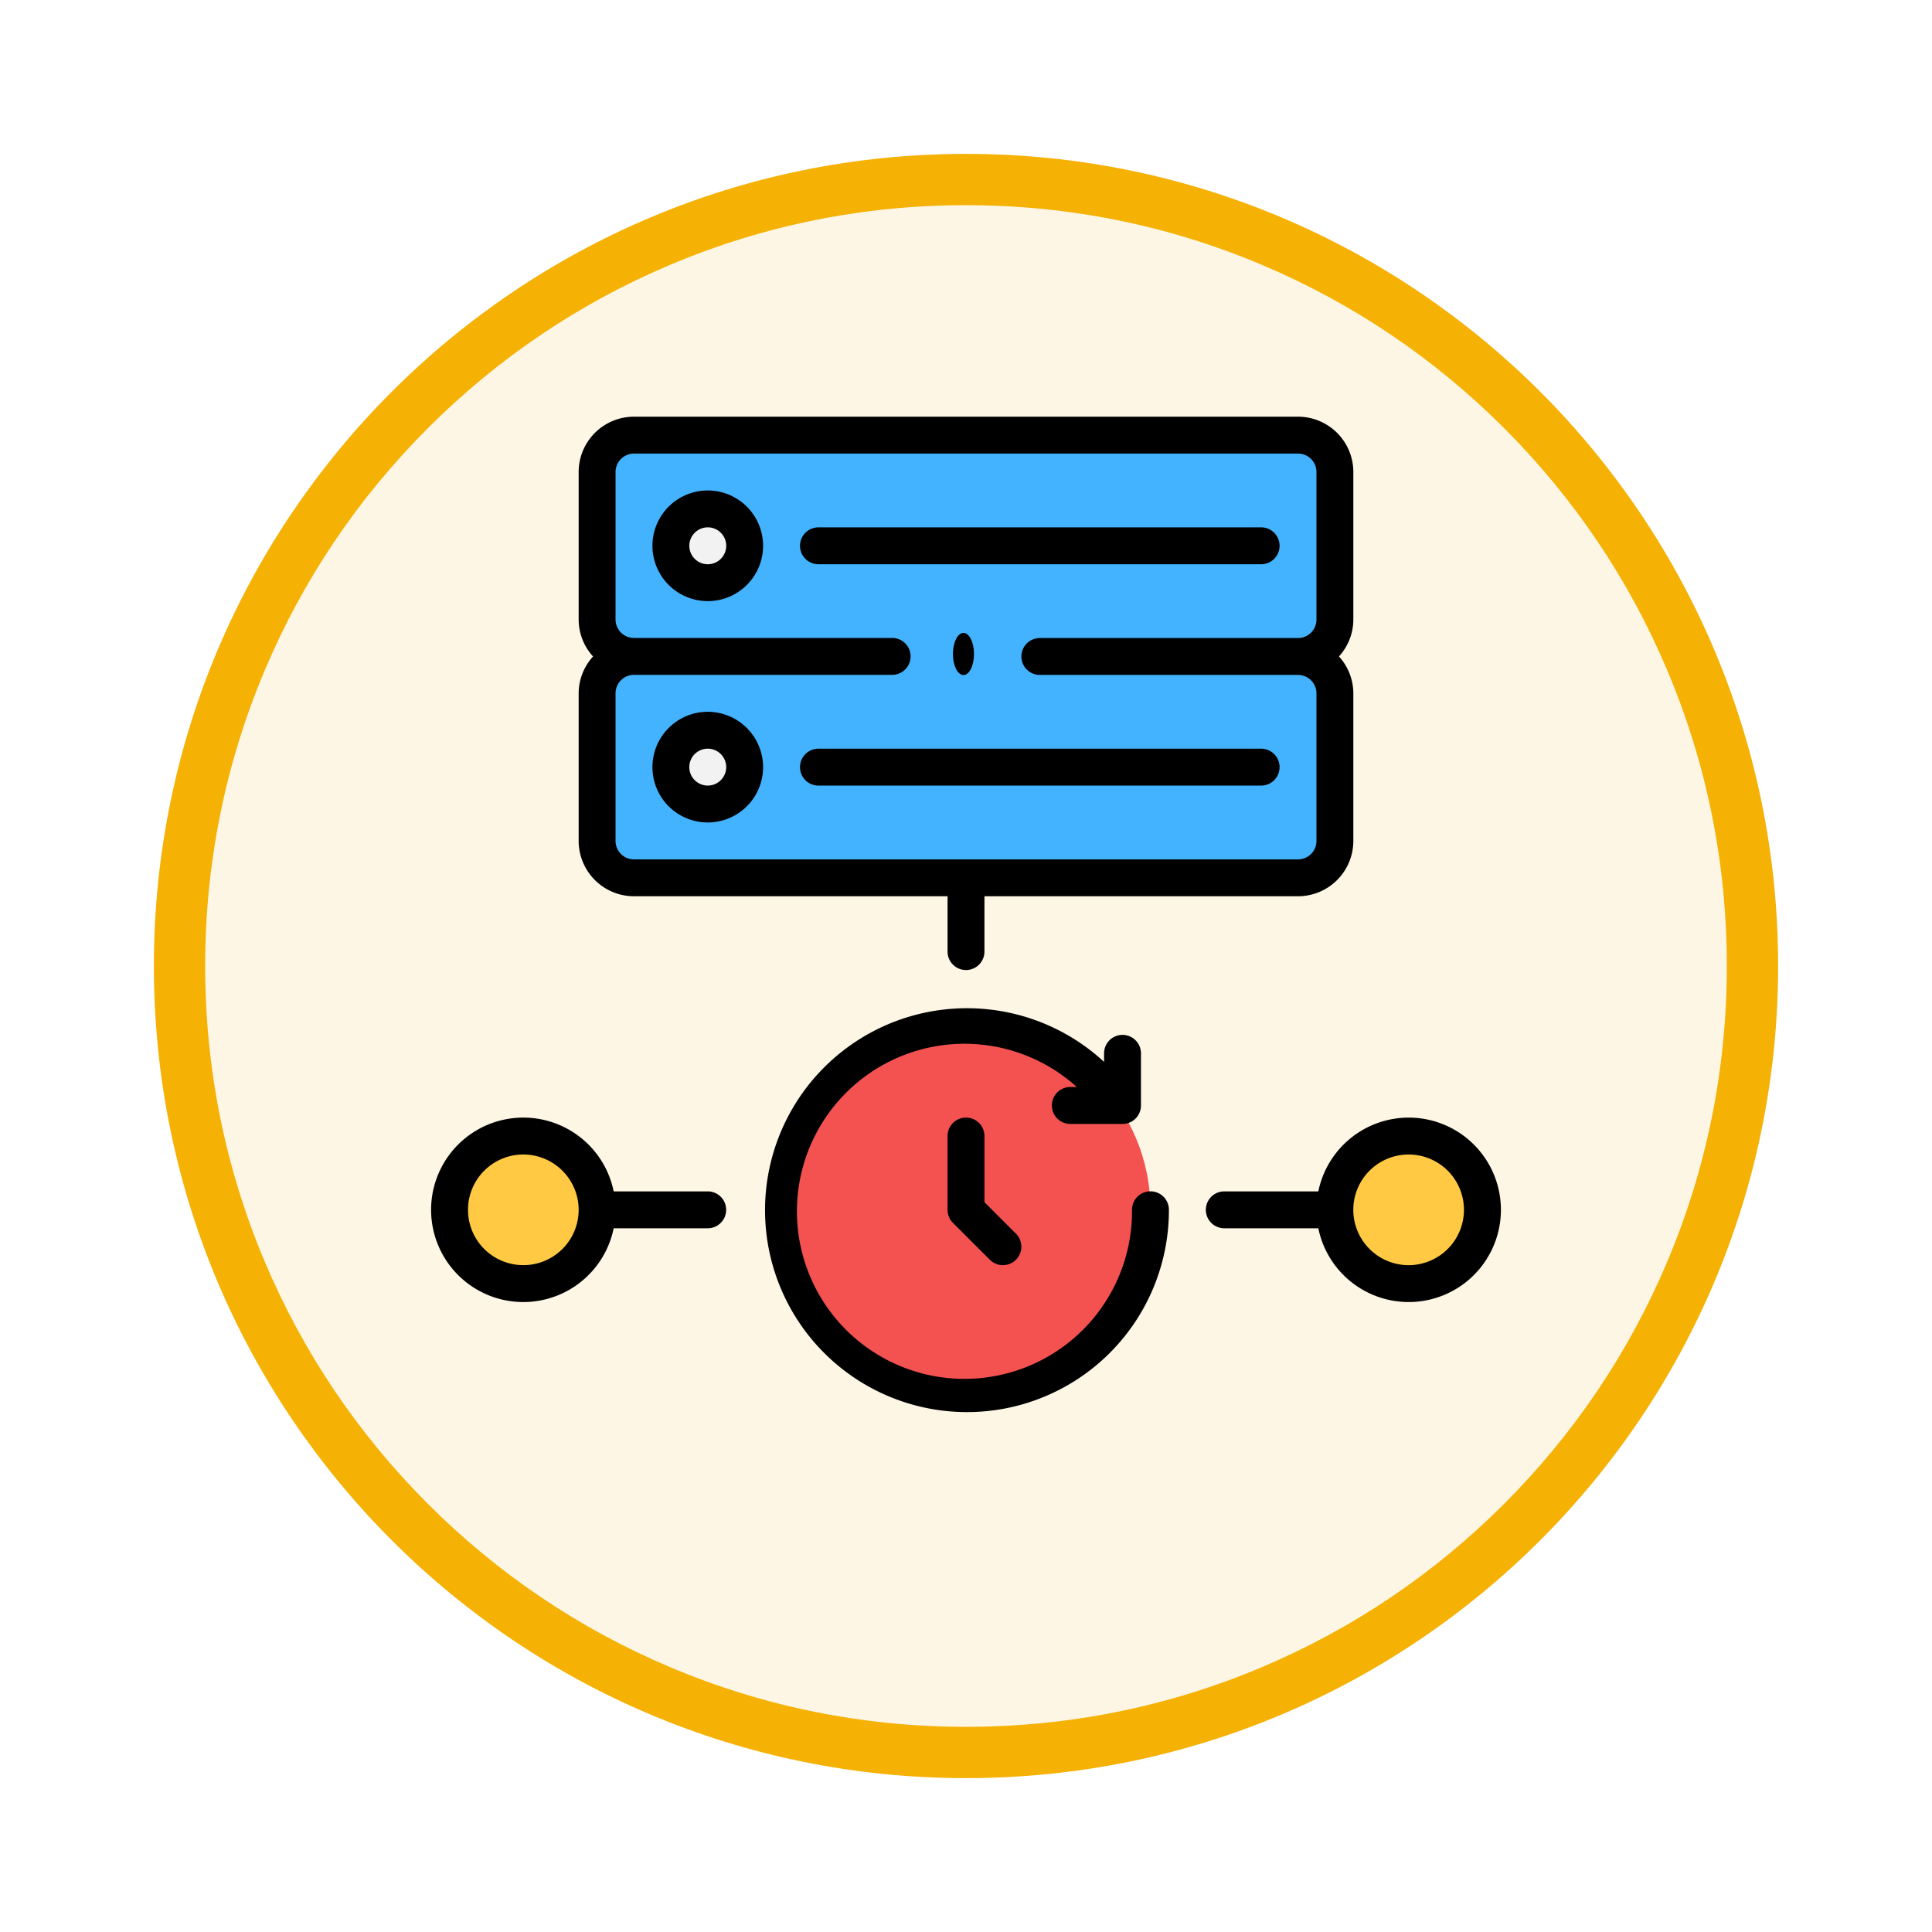 <svg xmlns="http://www.w3.org/2000/svg" xmlns:xlink="http://www.w3.org/1999/xlink" width="113" height="113" viewBox="0 0 113 113">
  <defs>
    <filter id="Trazado_982547" x="0" y="0" width="113" height="113" filterUnits="userSpaceOnUse">
      <feOffset dy="3" input="SourceAlpha"/>
      <feGaussianBlur stdDeviation="3" result="blur"/>
      <feFlood flood-opacity="0.161"/>
      <feComposite operator="in" in2="blur"/>
      <feComposite in="SourceGraphic"/>
    </filter>
  </defs>
  <g id="Grupo_1226689" data-name="Grupo 1226689" transform="translate(-813.166 -9887.012)">
    <g id="Grupo_1226509" data-name="Grupo 1226509" transform="translate(822.166 9893.012)">
      <g id="Grupo_1211208" data-name="Grupo 1211208" transform="translate(0)">
        <g id="Grupo_1210736" data-name="Grupo 1210736">
          <g id="Grupo_1210537" data-name="Grupo 1210537">
            <g id="Grupo_1164202" data-name="Grupo 1164202">
              <g id="Grupo_1158168" data-name="Grupo 1158168">
                <g id="Grupo_1152576" data-name="Grupo 1152576">
                  <g id="Grupo_1148633" data-name="Grupo 1148633">
                    <g id="Grupo_1148525" data-name="Grupo 1148525">
                      <g transform="matrix(1, 0, 0, 1, -9, -6)" filter="url(#Trazado_982547)">
                        <g id="Trazado_982547-2" data-name="Trazado 982547" transform="translate(9 6)" fill="#fdf6e4">
                          <path d="M 47.5 93.5 C 41.289 93.5 35.265 92.284 29.595 89.886 C 24.118 87.569 19.198 84.252 14.973 80.027 C 10.748 75.802 7.431 70.882 5.114 65.405 C 2.716 59.735 1.5 53.711 1.5 47.5 C 1.5 41.289 2.716 35.265 5.114 29.595 C 7.431 24.118 10.748 19.198 14.973 14.973 C 19.198 10.748 24.118 7.431 29.595 5.114 C 35.265 2.716 41.289 1.5 47.5 1.5 C 53.711 1.5 59.735 2.716 65.405 5.114 C 70.882 7.431 75.802 10.748 80.027 14.973 C 84.252 19.198 87.569 24.118 89.886 29.595 C 92.284 35.265 93.5 41.289 93.5 47.5 C 93.5 53.711 92.284 59.735 89.886 65.405 C 87.569 70.882 84.252 75.802 80.027 80.027 C 75.802 84.252 70.882 87.569 65.405 89.886 C 59.735 92.284 53.711 93.5 47.5 93.5 Z" stroke="none"/>
                          <path d="M 47.5 3 C 41.491 3 35.664 4.176 30.18 6.496 C 24.881 8.737 20.122 11.946 16.034 16.034 C 11.946 20.122 8.737 24.881 6.496 30.18 C 4.176 35.664 3 41.491 3 47.5 C 3 53.509 4.176 59.336 6.496 64.82 C 8.737 70.119 11.946 74.878 16.034 78.966 C 20.122 83.054 24.881 86.263 30.18 88.504 C 35.664 90.824 41.491 92 47.5 92 C 53.509 92 59.336 90.824 64.82 88.504 C 70.119 86.263 74.878 83.054 78.966 78.966 C 83.054 74.878 86.263 70.119 88.504 64.82 C 90.824 59.336 92 53.509 92 47.5 C 92 41.491 90.824 35.664 88.504 30.18 C 86.263 24.881 83.054 20.122 78.966 16.034 C 74.878 11.946 70.119 8.737 64.82 6.496 C 59.336 4.176 53.509 3 47.5 3 M 47.5 0 C 73.734 0 95 21.266 95 47.5 C 95 73.734 73.734 95 47.5 95 C 21.266 95 0 73.734 0 47.5 C 0 21.266 21.266 0 47.5 0 Z" stroke="none" fill="#f5b104"/>
                        </g>
                      </g>
                    </g>
                  </g>
                </g>
              </g>
            </g>
          </g>
        </g>
      </g>
    </g>
    <g id="server_15579308" transform="translate(836.88 9908.883)">
      <g id="Color" transform="translate(2.579 3.579)">
        <circle id="Elipse_13542" data-name="Elipse 13542" cx="4.315" cy="4.315" r="4.315" transform="translate(0 40.996)" fill="#ffc943"/>
        <circle id="Elipse_13543" data-name="Elipse 13543" cx="4.315" cy="4.315" r="4.315" transform="translate(51.784 40.996)" fill="#ffc943"/>
        <path id="Trazado_1058443" data-name="Trazado 1058443" d="M49.153,13.788V5.158A2.164,2.164,0,0,0,47,3H8.158A2.164,2.164,0,0,0,6,5.158v8.631a2.164,2.164,0,0,0,2.158,2.158A2.164,2.164,0,0,0,6,18.1v8.631a2.164,2.164,0,0,0,2.158,2.158H47a2.164,2.164,0,0,0,2.158-2.158V18.1A2.164,2.164,0,0,0,47,15.946,2.164,2.164,0,0,0,49.153,13.788ZM12.473,24.577a2.158,2.158,0,1,1,2.158-2.158A2.164,2.164,0,0,1,12.473,24.577Zm0-17.261a2.158,2.158,0,1,1-2.158,2.158A2.164,2.164,0,0,1,12.473,7.315Z" transform="translate(2.631 -3)" fill="#43b3ff"/>
        <circle id="Elipse_13544" data-name="Elipse 13544" cx="2.158" cy="2.158" r="2.158" transform="translate(12.946 4.315)" fill="#f2f2f2"/>
        <circle id="Elipse_13545" data-name="Elipse 13545" cx="2.158" cy="2.158" r="2.158" transform="translate(12.946 17.261)" fill="#f2f2f2"/>
        <circle id="Elipse_13546" data-name="Elipse 13546" cx="10.788" cy="10.788" r="10.788" transform="translate(19.419 34.523)" fill="#f45151"/>
      </g>
      <g id="Line" transform="translate(1.5 2.5)">
        <g id="Grupo_1226688" data-name="Grupo 1226688">
          <path id="Trazado_1058444" data-name="Trazado 1058444" d="M27.39,24.265a1.078,1.078,0,0,0,1.079,1.079H31.52A1.078,1.078,0,0,0,32.6,24.265V21.214a1.079,1.079,0,0,0-2.158,0v.5a11.811,11.811,0,1,0,3.793,8.65,1.079,1.079,0,0,0-2.158,0,9.8,9.8,0,1,1-3.229-7.181h-.379a1.078,1.078,0,0,0-1.079,1.079Z" transform="translate(8.919 16.023)" fill-rule="evenodd"/>
          <path id="Trazado_1058445" data-name="Trazado 1058445" d="M16.579,21.5A1.078,1.078,0,0,0,15.5,22.579v4.315a1.078,1.078,0,0,0,.316.763l2.158,2.158A1.079,1.079,0,0,0,19.5,28.289l-1.842-1.842V22.579A1.078,1.078,0,0,0,16.579,21.5Z" transform="translate(14.707 19.496)" fill-rule="evenodd"/>
          <path id="Trazado_1058446" data-name="Trazado 1058446" d="M1.5,26.894a5.394,5.394,0,0,0,10.679,1.079h5.5a1.079,1.079,0,1,0,0-2.158h-5.5A5.394,5.394,0,0,0,1.5,26.894Zm8.631,0a3.236,3.236,0,1,1-3.236-3.236A3.24,3.24,0,0,1,10.131,26.894Z" transform="translate(-1.5 19.496)" fill-rule="evenodd"/>
          <path id="Trazado_1058447" data-name="Trazado 1058447" d="M34.367,21.5a5.4,5.4,0,0,0-5.285,4.315h-5.5a1.079,1.079,0,1,0,0,2.158h5.5A5.394,5.394,0,1,0,34.367,21.5Zm0,8.631A3.236,3.236,0,1,1,37.6,26.894,3.24,3.24,0,0,1,34.367,30.131Z" transform="translate(22.811 19.496)" fill-rule="evenodd"/>
          <path id="Trazado_1058448" data-name="Trazado 1058448" d="M5.5,27.313A3.24,3.24,0,0,0,8.736,30.55h18.34v3.236a1.079,1.079,0,1,0,2.158,0V30.55h18.34a3.24,3.24,0,0,0,3.236-3.236V18.682a3.212,3.212,0,0,0-.842-2.158,3.212,3.212,0,0,0,.842-2.158V5.736A3.24,3.24,0,0,0,47.574,2.5H8.736A3.24,3.24,0,0,0,5.5,5.736v8.631a3.212,3.212,0,0,0,.842,2.158A3.212,3.212,0,0,0,5.5,18.682ZM7.658,5.736A1.08,1.08,0,0,1,8.736,4.658H47.574a1.08,1.08,0,0,1,1.079,1.079v8.631a1.08,1.08,0,0,1-1.079,1.079h-15.1a1.079,1.079,0,0,0,0,2.158h15.1a1.08,1.08,0,0,1,1.079,1.079v8.631a1.08,1.08,0,0,1-1.079,1.079H8.736a1.08,1.08,0,0,1-1.079-1.079V18.682A1.08,1.08,0,0,1,8.736,17.6h15.1a1.079,1.079,0,1,0,0-2.158H8.736a1.08,1.08,0,0,1-1.079-1.079Z" transform="translate(3.131 -2.5)" fill-rule="evenodd"/>
          <path id="Trazado_1058449" data-name="Trazado 1058449" d="M10.736,10.973A3.236,3.236,0,1,0,7.5,7.736,3.24,3.24,0,0,0,10.736,10.973Zm0-4.315A1.079,1.079,0,1,1,9.658,7.736,1.08,1.08,0,0,1,10.736,6.658Z" transform="translate(5.446 -0.185)" fill-rule="evenodd"/>
          <path id="Trazado_1058450" data-name="Trazado 1058450" d="M10.736,10.5a3.236,3.236,0,1,0,3.236,3.236A3.24,3.24,0,0,0,10.736,10.5Zm0,4.315a1.079,1.079,0,1,1,1.079-1.079A1.08,1.08,0,0,1,10.736,14.815Z" transform="translate(5.446 6.761)" fill-rule="evenodd"/>
          <path id="Trazado_1058451" data-name="Trazado 1058451" d="M12.579,7.658H38.471a1.079,1.079,0,1,0,0-2.158H12.579a1.079,1.079,0,0,0,0,2.158Z" transform="translate(10.077 0.973)" fill-rule="evenodd"/>
          <path id="Trazado_1058452" data-name="Trazado 1058452" d="M11.5,12.579a1.078,1.078,0,0,0,1.079,1.079H38.471a1.079,1.079,0,1,0,0-2.158H12.579A1.078,1.078,0,0,0,11.5,12.579Z" transform="translate(10.077 7.919)" fill-rule="evenodd"/>
        </g>
        <ellipse id="Elipse_13547" data-name="Elipse 13547" cx="0.616" cy="1.233" rx="0.616" ry="1.233" transform="translate(30.522 12.647)"/>
      </g>
    </g>
  </g>
</svg>
